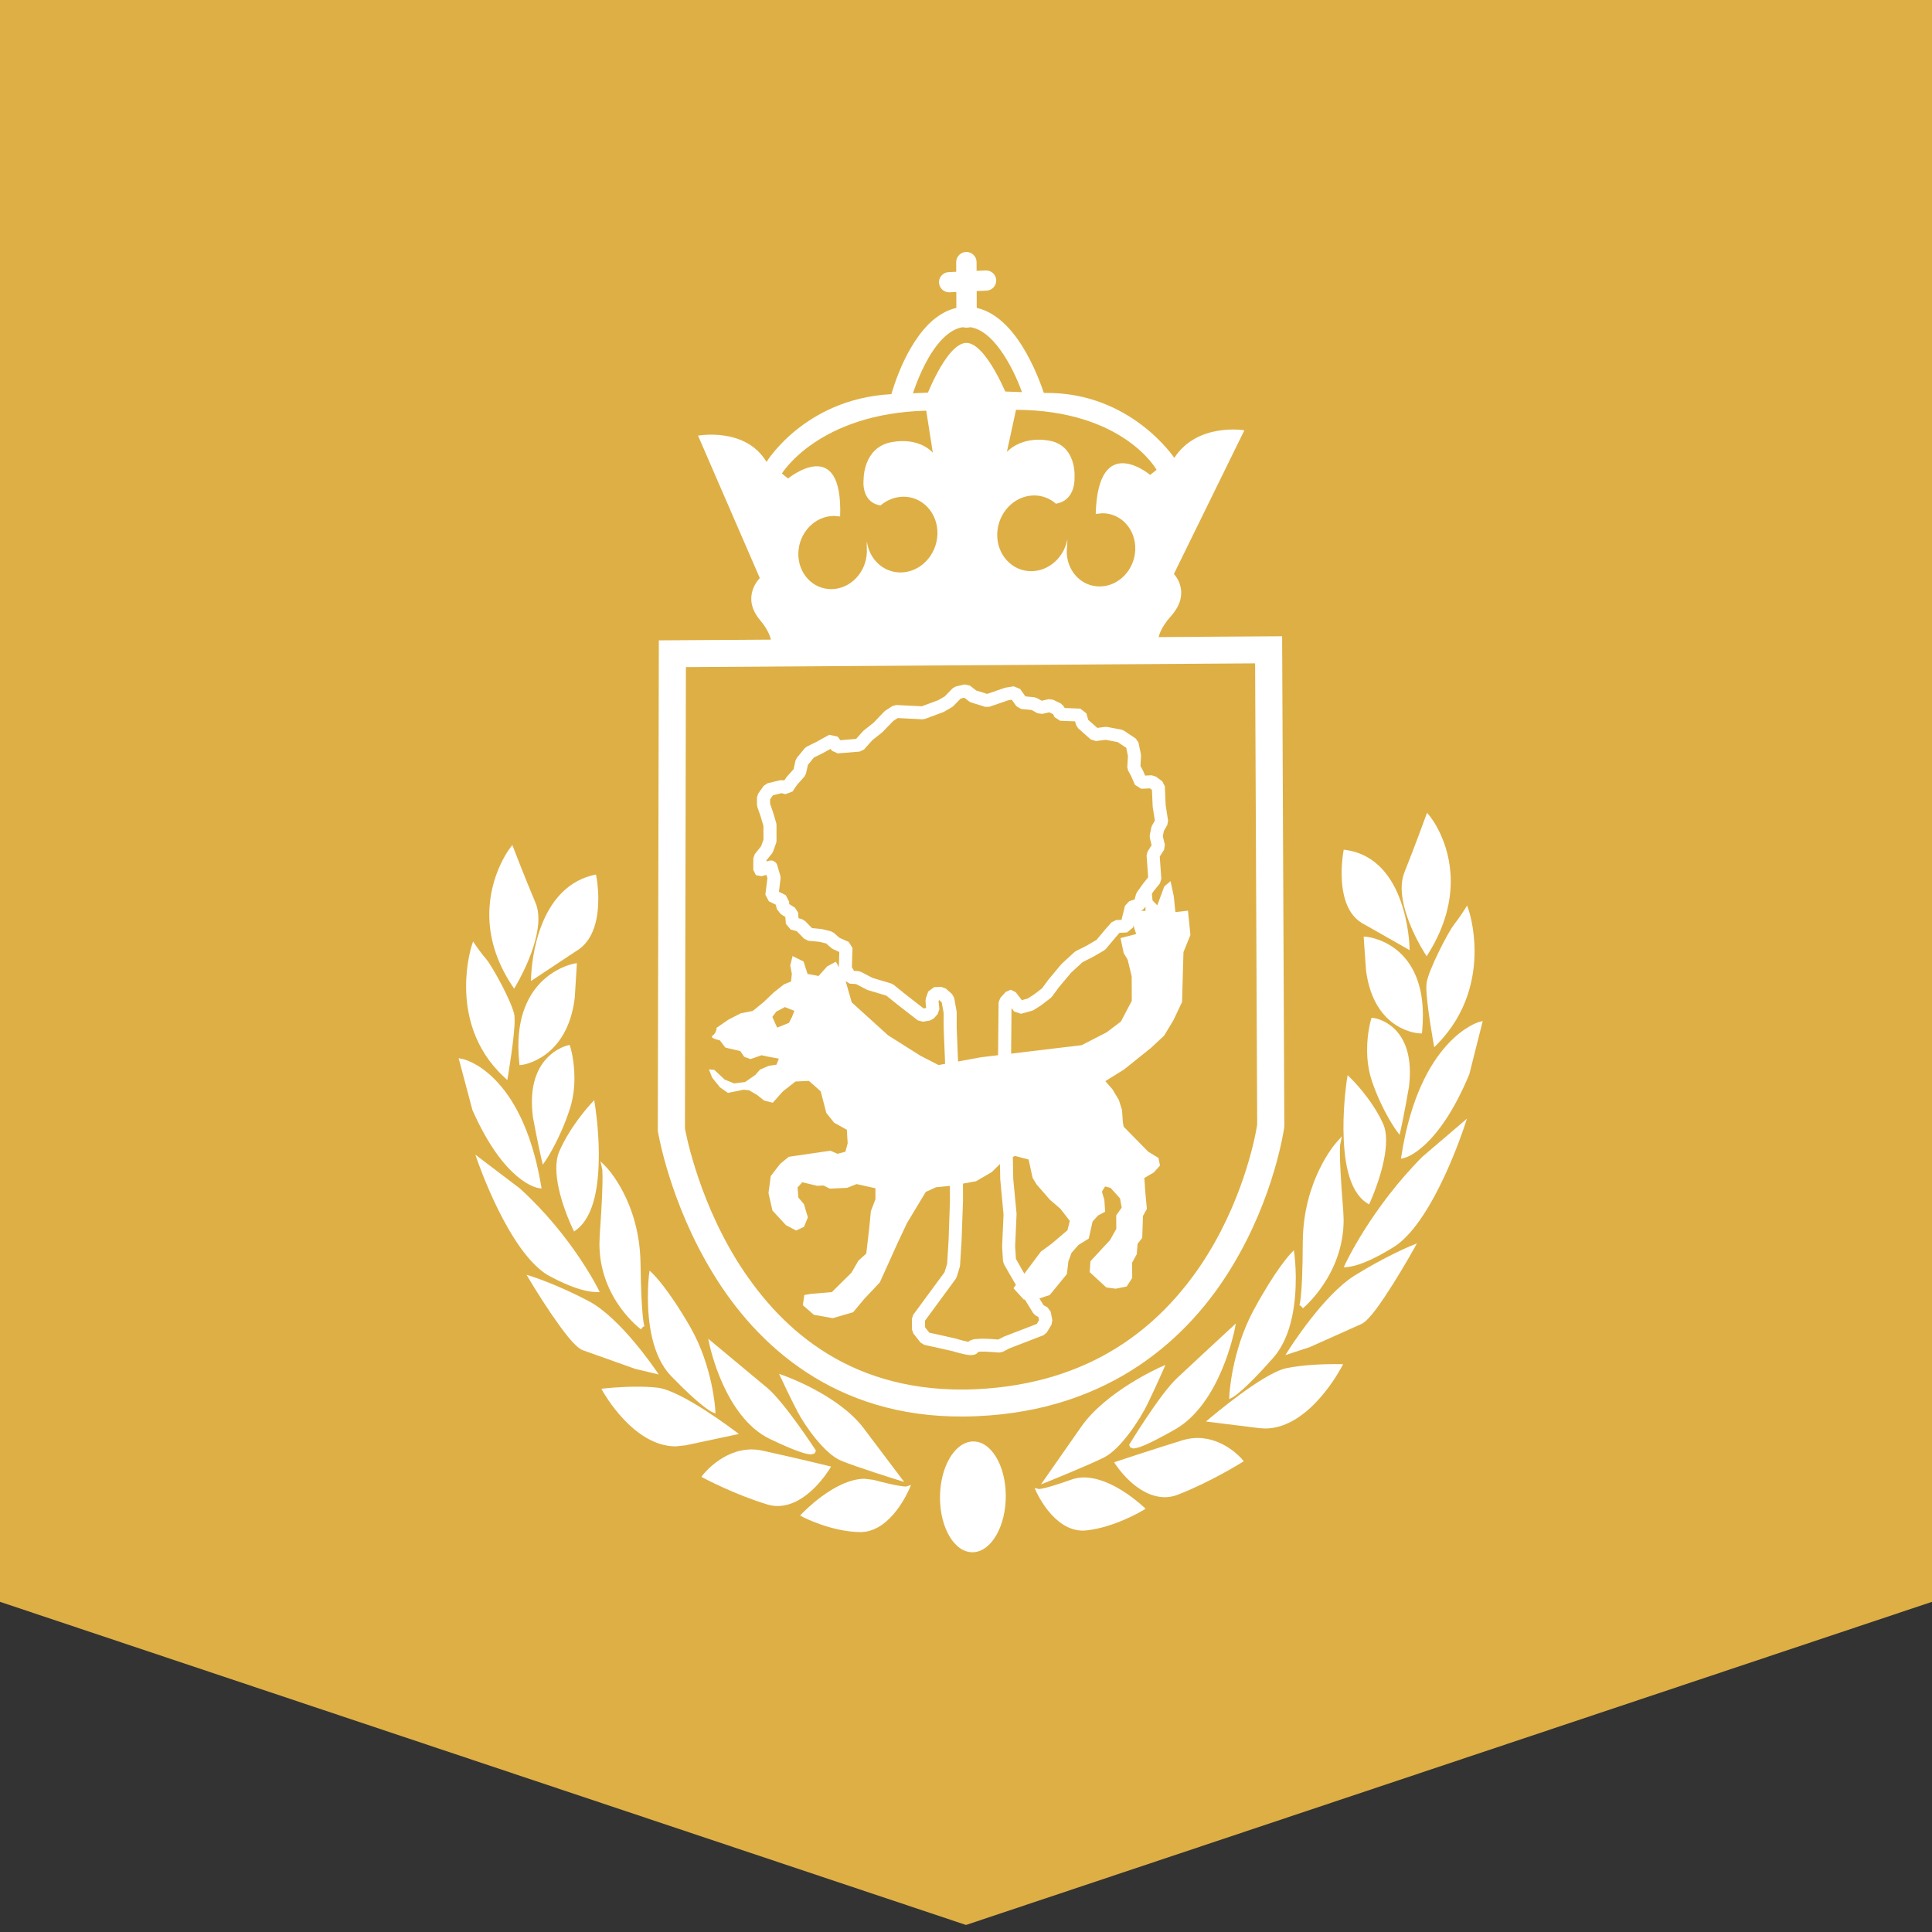 <?xml version="1.0" encoding="utf-8"?>
<!-- Generator: Adobe Illustrator 16.0.4, SVG Export Plug-In . SVG Version: 6.00 Build 0)  -->
<!DOCTYPE svg PUBLIC "-//W3C//DTD SVG 1.1//EN" "http://www.w3.org/Graphics/SVG/1.1/DTD/svg11.dtd">
<svg version="1.1" id="Layer_1" xmlns="http://www.w3.org/2000/svg" xmlns:xlink="http://www.w3.org/1999/xlink" x="0px" y="0px"
	 width="90px" height="90px" viewBox="0 0 90 90" enable-background="new 0 0 90 90" xml:space="preserve">
<rect x="0" y="0" width="90" height="90" fill="#333333" stroke="none"/>
<polygon fill="#DEAF45" points="45,0 90,0 90,74.619 45,89.672 0,74.619 0,0 "/>
<g>
	<path fill="#FFFFFF" d="M45.502,14.794l-0.01-2.589c-0.002-0.259-0.213-0.468-0.476-0.468c-0.262,0.001-0.472,0.213-0.473,0.473
		l0.01,2.588c0.002,0.26,0.214,0.469,0.476,0.468C45.292,15.265,45.502,15.054,45.502,14.794z"/>
	<path fill="#FFFFFF" d="M44.237,13.616l1.721-0.077c0.26-0.013,0.462-0.232,0.45-0.491c-0.011-0.259-0.231-0.46-0.494-0.448
		l-1.721,0.076c-0.26,0.012-0.462,0.232-0.451,0.49C43.755,13.427,43.975,13.627,44.237,13.616z"/>
	<path fill="#FFFFFF" d="M43.068,18.683c0,0,0.979-2.666,1.93-2.708c0.952-0.042,2.01,2.682,2.01,2.682L43.068,18.683z"/>
	<path fill="#FFFFFF" d="M23.836,39.588c0,0-2.168,2.815,0.108,6.256c0,0,1.456-2.423,0.9-3.747
		C24.286,40.775,23.836,39.588,23.836,39.588z"/>
	<path fill="#FFFFFF" d="M22.073,44.106c0,0-1.148,3.545,1.485,5.987c0,0,0.378-2.24,0.295-2.776
		c-0.081-0.535-1.015-2.25-1.279-2.555C22.312,44.457,22.073,44.106,22.073,44.106z"/>
	<path fill="#FFFFFF" d="M24.853,45.489c0,0,0.083-4.006,2.822-4.619c0,0,0.499,2.57-0.916,3.356L24.853,45.489z"/>
	<path fill="#FFFFFF" d="M26.756,45c0,0-2.879,0.493-2.456,4.499c0,0,2.021-0.236,2.363-3.022L26.756,45z"/>
	<path fill="#FFFFFF" d="M21.516,49.436c0,0,2.68,0.518,3.58,5.8c0,0-1.497-0.207-2.983-3.562L21.516,49.436z"/>
	<path fill="#FFFFFF" d="M26.462,48.808c0,0-1.905,0.403-1.522,3.238c0,0,0.239,1.293,0.396,1.941c0,0,0.64-0.939,1.104-2.363
		C26.898,50.2,26.462,48.808,26.462,48.808z"/>
	<path fill="#FFFFFF" d="M27.607,51.492c0,0,0.75,4.541-0.823,5.708c0,0-1.14-2.344-0.625-3.524
		C26.67,52.494,27.607,51.492,27.607,51.492z"/>
	<path fill="#FFFFFF" d="M22.369,54.097c0,0,1.438,4.14,3.188,5.198c0,0,1.351,0.776,2.201,0.783c0,0-1.214-2.455-3.609-4.63
		L22.369,54.097z"/>
	<path fill="#FFFFFF" d="M29.928,61.834c0,0-2.077-1.512-1.88-4.267c0.196-2.756,0.115-3.122,0.115-3.122s1.524,1.556,1.566,4.408
		C29.767,61.705,29.928,61.834,29.928,61.834z"/>
	<path fill="#FFFFFF" d="M30.34,59.423c0,0-0.387,3.165,0.999,4.601c1.386,1.437,1.87,1.649,1.87,1.649s-0.115-1.994-1.15-3.796
		C31.024,60.074,30.34,59.423,30.34,59.423z"/>
	<path fill="#FFFFFF" d="M30.436,63.858c0,0-1.609-2.372-3.048-3.139c-1.443-0.766-2.618-1.143-2.618-1.143s1.792,2.998,2.411,3.22
		c0.62,0.219,2.425,0.863,2.425,0.863L30.436,63.858z"/>
	<path fill="#FFFFFF" d="M28.193,64.787c0,0,1.616,2.882,3.717,2.435c2.101-0.448,2.249-0.478,2.249-0.478s-2.464-1.863-3.525-1.988
		C29.572,64.632,28.193,64.787,28.193,64.787z"/>
	<path fill="#FFFFFF" d="M33.166,62.651c0,0,0.697,3.299,2.733,4.274c2.035,0.979,1.993,0.669,1.993,0.669s-1.432-2.196-2.218-2.855
		C34.885,64.08,33.166,62.651,33.166,62.651z"/>
	<path fill="#FFFFFF" d="M36.503,64.19c0,0,2.5,0.89,3.642,2.406c1.142,1.519,1.679,2.231,1.679,2.231s-1.904-0.595-2.611-0.889
		s-1.623-1.562-1.977-2.251C36.884,65.002,36.503,64.19,36.503,64.19z"/>
	<path fill="#FFFFFF" d="M32.841,68.762c0,0,1.102-1.42,2.647-1.08c1.545,0.339,3.054,0.707,3.054,0.707s-1.241,2.046-2.75,1.592
		C34.281,69.527,32.841,68.762,32.841,68.762z"/>
	<path fill="#FFFFFF" d="M37.452,70.571c0,0,1.81-1.896,3.206-1.526c1.399,0.371,1.582,0.31,1.582,0.31s-0.823,1.911-2.143,1.906
		S37.452,70.571,37.452,70.571z"/>
	<path fill="#FFFFFF" d="M66.514,38.08c0,0,2.189,2.62-0.054,6.26c0,0-1.477-2.291-0.935-3.663
		C66.073,39.306,66.514,38.08,66.514,38.08z"/>
	<path fill="#FFFFFF" d="M68.313,42.439c0,0,1.182,3.44-1.431,6.116c0,0-0.396-2.204-0.319-2.748
		c0.076-0.545,0.995-2.339,1.255-2.667C68.077,42.811,68.313,42.439,68.313,42.439z"/>
	<path fill="#FFFFFF" d="M65.549,44.068c0,0-0.115-3.995-2.861-4.364c0,0-0.479,2.613,0.947,3.274L65.549,44.068z"/>
	<path fill="#FFFFFF" d="M63.642,43.75c0,0,2.884,0.236,2.495,4.279c0,0-2.021-0.057-2.391-2.816L63.642,43.75z"/>
	<path fill="#FFFFFF" d="M68.918,47.718c0,0-2.673,0.755-3.522,6.115c0,0,1.493-0.341,2.946-3.826L68.918,47.718z"/>
	<path fill="#FFFFFF" d="M63.973,47.529c0,0,1.903,0.233,1.549,3.103c0,0-0.227,1.314-0.378,1.975c0,0-0.648-0.881-1.122-2.263
		C63.546,48.961,63.973,47.529,63.973,47.529z"/>
	<path fill="#FFFFFF" d="M62.852,50.315c0,0-0.709,4.606,0.875,5.632c0,0,1.115-2.443,0.592-3.579
		C63.796,51.233,62.852,50.315,62.852,50.315z"/>
	<path fill="#FFFFFF" d="M68.109,52.45c0,0-1.396,4.268-3.14,5.48c0,0-1.344,0.897-2.193,0.981c0,0,1.191-2.563,3.565-4.951
		L68.109,52.45z"/>
	<path fill="#FFFFFF" d="M60.625,60.861c0,0,2.062-1.698,1.841-4.435c-0.222-2.738-0.146-3.111-0.146-3.111s-1.509,1.692-1.52,4.546
		C60.786,60.717,60.625,60.861,60.625,60.861z"/>
	<path fill="#FFFFFF" d="M60.192,58.484c0,0,0.415,3.131-0.957,4.688c-1.373,1.559-1.854,1.816-1.854,1.816s0.093-2.006,1.111-3.897
		C59.511,59.199,60.192,58.484,60.192,58.484z"/>
	<path fill="#FFFFFF" d="M60.135,62.926c0,0,1.589-2.514,3.019-3.408c1.433-0.893,2.603-1.375,2.603-1.375s-1.76,3.158-2.378,3.434
		c-0.616,0.275-2.416,1.08-2.416,1.08L60.135,62.926z"/>
	<path fill="#FFFFFF" d="M62.386,63.656c0,0-1.591,3.024-3.693,2.765c-2.106-0.26-2.252-0.277-2.252-0.277s2.448-2.083,3.507-2.301
		C61.005,63.624,62.386,63.656,62.386,63.656z"/>
	<path fill="#FFFFFF" d="M57.396,61.965c0,0-0.668,3.358-2.694,4.517c-2.025,1.158-1.986,0.845-1.986,0.845s1.412-2.323,2.193-3.052
		C55.689,63.544,57.396,61.965,57.396,61.965z"/>
	<path fill="#FFFFFF" d="M54.073,63.8c0,0-2.491,1.112-3.617,2.73c-1.13,1.618-1.662,2.378-1.662,2.378s1.898-0.764,2.601-1.119
		c0.707-0.358,1.613-1.707,1.958-2.427C53.702,64.644,54.073,63.8,54.073,63.8z"/>
	<path fill="#FFFFFF" d="M57.774,68.043c0,0-1.117-1.32-2.656-0.845c-1.544,0.477-3.046,0.979-3.046,0.979s1.26,1.935,2.764,1.347
		C56.343,68.938,57.774,68.043,57.774,68.043z"/>
	<path fill="#FFFFFF" d="M53.184,70.264l0.077-0.079c-0.011-0.002-1.414-1.359-2.771-1.36c-0.19,0.001-0.381,0.029-0.564,0.095
		c-1.166,0.415-1.482,0.446-1.522,0.445v0.034l0.008-0.033l-0.008-0.001v0.034l0.008-0.033l-0.217-0.049l0.092,0.202
		c0.011,0.002,0.784,1.772,2.143,1.783l0.127-0.005c1.355-0.127,2.679-0.937,2.688-0.939l0.122-0.075l-0.104-0.098L53.184,70.264
		l-0.058-0.095c0,0-0.323,0.197-0.812,0.409c-0.487,0.214-1.14,0.441-1.778,0.499l-0.107,0.006c-0.57,0.007-1.059-0.396-1.403-0.816
		c-0.346-0.419-0.537-0.839-0.537-0.839l-0.101,0.045l-0.025,0.107l0.042,0.004c0.103-0.002,0.418-0.041,1.599-0.458
		c0.156-0.056,0.32-0.081,0.488-0.082c0.604-0.007,1.264,0.314,1.769,0.644c0.504,0.328,0.848,0.655,0.849,0.655L53.184,70.264
		l-0.058-0.095L53.184,70.264z"/>
	<path fill="#FFFFFF" d="M31.322,30.453l0.004,0.627l27.142-0.178l0.097,21.536l0.632-0.002l-0.627-0.086l-0.019,0.12
		c-0.104,0.631-0.703,3.622-2.613,6.464c-1.923,2.842-5.069,5.531-10.486,5.782c-0.196,0.009-0.389,0.014-0.58,0.015
		c-5.484,0.025-8.651-2.958-10.564-6.041c-0.946-1.538-1.553-3.093-1.918-4.256c-0.185-0.583-0.309-1.067-0.385-1.402
		c-0.039-0.169-0.065-0.3-0.083-0.389L31.9,52.518l-0.625,0.103l0.632,0.001l0.047-22.167L31.322,30.453l0.004,0.627L31.322,30.453
		l-0.632-0.001l-0.048,22.219l0.008,0.05c0.011,0.045,0.545,3.312,2.579,6.623c2.017,3.307,5.65,6.691,11.652,6.642
		c0.207,0,0.416-0.005,0.626-0.015c6.24-0.267,9.896-3.678,11.878-6.958c1.997-3.28,2.429-6.444,2.439-6.492l0.005-0.044
		l-0.103-22.838L30.691,29.83l-0.001,0.622L31.322,30.453z"/>
	<path fill="#FFFFFF" d="M41.02,23.546c-0.933-0.151-0.79-1.211-0.79-1.211s-0.03-1.488,1.298-1.737
		c1.327-0.248,1.926,0.491,1.926,0.491l-0.306-1.958c-5.024,0.128-6.725,2.928-6.725,2.928l0.289,0.231c0,0,2.556-2.101,2.425,1.77
		l-0.3-0.026c-0.88,0.008-1.616,0.779-1.647,1.72c-0.028,0.943,0.663,1.698,1.543,1.69c0.882-0.008,1.621-0.78,1.648-1.721
		c0.005-0.173-0.015-0.34,0.003-0.5c0.107,0.828,0.768,1.453,1.58,1.444c0.911-0.009,1.673-0.806,1.705-1.781
		c0.031-0.974-0.684-1.756-1.595-1.748C41.68,23.144,41.31,23.297,41.02,23.546z M49.189,23.466
		c-0.275-0.245-0.635-0.39-1.028-0.386c-0.913,0.009-1.674,0.807-1.706,1.78c-0.03,0.974,0.686,1.757,1.597,1.748
		c0.815-0.008,1.512-0.646,1.669-1.477c0.008,0.159-0.021,0.327-0.027,0.5c-0.028,0.941,0.664,1.698,1.544,1.688
		c0.881-0.008,1.62-0.779,1.647-1.72c0.028-0.942-0.663-1.699-1.542-1.69l-0.3,0.033c0.104-3.872,2.535-1.819,2.535-1.819l0.3-0.238
		c0,0-1.528-2.768-6.548-2.796l-0.426,1.964c0,0,0.644-0.752,1.958-0.529c1.314,0.222,1.194,1.713,1.194,1.713
		s0.077,1.057-0.846,1.222L49.189,23.466z M41.924,18.349l3.418-0.159l3.369,0.115c3.96-0.039,5.992,3.025,5.992,3.025
		c1.077-1.656,3.265-1.286,3.265-1.286l-3.284,6.694c0,0,0.852,0.854-0.134,1.961c-0.988,1.106-0.494,1.729-0.494,1.729
		l-18.259,0.181c0,0,0.532-0.632-0.389-1.72c-0.917-1.088-0.013-1.959-0.013-1.959l-2.877-6.635c0,0,2.213-0.414,3.189,1.223
		C35.708,21.517,37.614,18.38,41.924,18.349z"/>
	<path fill="#FFFFFF" d="M42.356,18.893l0.042-0.153c0.101-0.356,0.391-1.271,0.858-2.071c0.23-0.4,0.507-0.77,0.801-1.025
		c0.299-0.258,0.597-0.4,0.922-0.414l0.045-0.001c0.357-0.002,0.699,0.159,1.039,0.461c0.508,0.45,0.947,1.2,1.239,1.833
		c0.146,0.315,0.257,0.603,0.33,0.808c0.075,0.206,0.111,0.322,0.111,0.322l0.908-0.267c-0.008-0.019-0.296-0.986-0.865-1.982
		c-0.284-0.499-0.64-1.007-1.09-1.41c-0.446-0.401-1.015-0.708-1.681-0.703l-0.081,0.002c-0.676,0.03-1.236,0.373-1.672,0.804
		c-1.292,1.304-1.808,3.54-1.826,3.574L42.356,18.893z"/>
	<path fill="#FFFFFF" d="M35.823,36.782l0.073,0.292l0.511-0.125l0.181,0.047l0.331-0.124l0.207-0.306l0.351-0.394l0.068-0.134
		l0.091-0.407l0.276-0.34l0.381-0.188l0.013-0.006l0.385-0.212l0.062,0.088l0.271,0.123l1.028-0.085l0.202-0.1l0.384-0.431
		l0.452-0.358l0.03-0.027l0.486-0.506l0.216-0.139l1.149,0.058l0.123-0.02l0.842-0.312l0.045-0.022l0.366-0.212l0.064-0.051
		l0.338-0.347l0.173-0.042l0.215,0.169l0.098,0.051l0.66,0.206l0.191-0.003l0.89-0.305l0.155-0.025l0.22,0.307l0.218,0.125
		l0.489,0.047l0.274,0.152l0.215,0.031l0.332-0.074l0.179,0.086l0.064,0.136l0.263,0.171l0.694,0.028l0.054,0.178l0.089,0.142
		l0.59,0.523l0.24,0.074l0.464-0.057l0.554,0.108l0.395,0.264l0.079,0.386l-0.031,0.511l0.038,0.163l0.141,0.255l0.18,0.412
		l0.291,0.181l0.404-0.018l0.095,0.07l0.033,0.759l0.002,0.033l0.101,0.638l-0.132,0.23l-0.034,0.089l-0.072,0.356l0.003,0.129
		l0.083,0.344l-0.188,0.297l-0.045,0.181l0.072,1.017l-0.22,0.275l-0.01,0.012l-0.29,0.405l-0.046,0.095l-0.065,0.243l-0.251,0.084
		l-0.197,0.213l-0.162,0.654l-0.248,0.01l-0.214,0.102l-0.253,0.287l-0.007,0.006l-0.442,0.529l-0.455,0.266l-0.504,0.255
		l-0.069,0.047l-0.583,0.535l-0.027,0.029l-0.582,0.695l-0.012,0.015l-0.306,0.415l-0.39,0.298l-0.283,0.179l-0.268,0.074
		l-0.282-0.368l-0.229-0.12l-0.238,0.102l-0.257,0.286l-0.077,0.197l-0.025,2.551l0.001,0.008l0.101,5.684l0.002,0.022l0.152,1.62
		l-0.066,1.473v0.033l0.041,0.664l0.036,0.128l0.258,0.459l0.004,0.004l0.333,0.572l0.004,0.008l0.774,1.26l0.108,0.104l0.134,0.077
		l0.028,0.141l-0.106,0.177l-1.51,0.582l-0.03,0.013l-0.332,0.173l0.141,0.267l0.031-0.3c-0.006,0-0.493-0.051-0.887-0.048
		l-0.332,0.023l-0.172,0.055c-0.058,0.025-0.193,0.126-0.193,0.306l0.047,0.169l0.217-0.123l-0.25,0.002l0.033,0.123l0.217-0.125
		l-0.25,0.002l0.271-0.002l-0.102-0.252l-0.168,0.254l0.271-0.002l-0.102-0.252l0.05,0.125l-0.001-0.139l-0.049,0.014l0.05,0.125
		l-0.001-0.139c-0.037,0.004-0.244-0.035-0.406-0.079c-0.166-0.043-0.305-0.087-0.307-0.087l-0.024-0.006L43.92,62.22l-0.629-0.139
		l-0.197-0.251l-0.002-0.309l1.431-1.948l0.046-0.091l0.144-0.477l0.011-0.068l0.07-1.142v-0.007l0.065-1.808l0.002-0.011
		l-0.002-0.824l-0.002-0.012l-0.291-7.276l0-0.701l-0.006-0.053l-0.112-0.622l-0.096-0.171l-0.294-0.261l-0.215-0.078l-0.331,0.015
		l-0.273,0.203l-0.111,0.319l-0.015,0.125l0.028,0.301l-0.023,0.026l-0.093,0.016l-0.847-0.659l-0.552-0.446l-0.104-0.054
		l-0.887-0.266l-0.528-0.278l-0.122-0.034l-0.2-0.013l-0.101-0.168l0.029-0.897l-0.177-0.283L39.1,43.684l-0.26-0.231l-0.129-0.068
		l-0.402-0.1l-0.043-0.008l-0.44-0.043L37.5,42.901l-0.137-0.081l-0.164-0.045l-0.021-0.26l-0.144-0.23l-0.247-0.155l-0.032-0.041
		l0.014-0.066l-0.166-0.324l-0.318-0.157l0.077-0.616l-0.009-0.124l-0.149-0.502c-0.047-0.157-0.213-0.249-0.374-0.205l-0.127,0.035
		l-0.001-0.049l0.26-0.324l0.048-0.085l0.145-0.399l0.018-0.103l-0.001-0.745l-0.012-0.085l-0.149-0.504l-0.005-0.014l-0.132-0.377
		l-0.001-0.207l0.2-0.287L35.823,36.782l0.073,0.292L35.823,36.782l-0.25-0.172l-0.256,0.364l-0.055,0.174l0.002,0.353l0.018,0.097
		l0.146,0.418l0.135,0.456l0.002,0.648l-0.112,0.303l-0.294,0.369l-0.066,0.187v0.549l0.12,0.239l0.264,0.05l0.226-0.062
		l0.047,0.158l-0.097,0.767l0.167,0.308l0.514,0.252l0.133-0.27l-0.299-0.054l-0.036,0.198l0.059,0.238l0.147,0.189l0.079,0.072
		l0.167,0.103l0.025,0.318l0.221,0.266l0.288,0.079l0.347,0.355l0.187,0.089l0.529,0.052l0.308,0.077l0.238,0.211l0.077,0.05
		l0.293,0.132l-0.023,0.781l0.04,0.161l0.223,0.386l0.245,0.149l0.297,0.019l0.497,0.261l0.053,0.021l0.86,0.257l0.507,0.408
		l0.003,0.002l0.954,0.742l0.236,0.062l0.332-0.055l0.176-0.095l0.184-0.205l0.078-0.229l-0.036-0.365l0.022-0.064l0.124-0.005
		l-0.014-0.302l-0.203,0.224l0.217,0.194l0.089,0.494l0.001,0.679l0.001,0.013l0.29,7.278l0.002,0.811l-0.063,1.798l-0.067,1.102
		l-0.12,0.396l-1.461,1.986l-0.059,0.179l0.003,0.51l0.065,0.184l0.329,0.417l0.173,0.108l0.735,0.162l0.585,0.132l0.067-0.294
		l-0.092,0.287c0.004,0.001,0.154,0.048,0.334,0.095c0.187,0.046,0.382,0.097,0.564,0.1l0.173-0.032
		c0.073-0.014,0.222-0.148,0.214-0.307l-0.05-0.175l-0.226,0.129l0.26-0.001l-0.035-0.127l-0.225,0.128l0.26-0.001l-0.252,0.001
		l0.121,0.229l0.132-0.23l-0.252,0.001l0.121,0.229l-0.059-0.109l0.042,0.116l0.017-0.007l-0.059-0.109l0.042,0.116l0.245-0.017
		c0.339-0.003,0.819,0.045,0.821,0.045l0.17-0.031l0.318-0.164l1.592-0.615l0.149-0.127l0.22-0.363l0.037-0.209l-0.074-0.39
		l-0.148-0.205l-0.188-0.105l-0.734-1.195l-0.33-0.567l-0.262,0.15l0.266-0.146l-0.225-0.4l-0.037-0.579l0.066-1.478l0.001-0.043
		L47.2,54.909l-0.099-5.667l0.021-2.436l0.182-0.202l-0.227-0.2l-0.242,0.182l0.404,0.531l0.322,0.109l0.513-0.14l0.084-0.037
		l0.331-0.211l0.021-0.015l0.435-0.334l0.059-0.06l0.325-0.441l0.564-0.673l0.538-0.495l0.475-0.24l0.015-0.008l0.511-0.297
		l0.082-0.068l0.473-0.565l0.165-0.188l0.347-0.016l0.281-0.229l0.176-0.712l0.245-0.083l0.195-0.205l0.096-0.347l0.254-0.354
		l0.288-0.359l0.065-0.208l-0.074-1.037l0.203-0.32l0.036-0.229l-0.096-0.402l0.05-0.245l0.159-0.279l0.037-0.194l-0.113-0.725
		l-0.039-0.883l-0.118-0.227l-0.296-0.223l-0.196-0.061l-0.308,0.014l-0.101-0.233l-0.013-0.025l-0.104-0.192l0.027-0.463
		l-0.006-0.079l-0.112-0.544l-0.126-0.189l-0.55-0.367l-0.112-0.045l-0.66-0.128l-0.096-0.004l-0.375,0.047l-0.423-0.375
		l-0.087-0.304l-0.28-0.218l-0.732-0.029l-0.03-0.066l-0.142-0.141l-0.367-0.18l-0.201-0.024l-0.327,0.072l-0.229-0.125
		l-0.115-0.037l-0.415-0.04l-0.248-0.346l-0.293-0.122l-0.366,0.057l-0.054,0.013l-0.823,0.282l-0.51-0.159l-0.287-0.226
		l-0.261-0.057l-0.402,0.097l-0.146,0.083l-0.371,0.38l-0.308,0.178l-0.759,0.281l-1.185-0.059l-0.18,0.048l-0.328,0.211
		l-0.055,0.045l-0.497,0.519l-0.456,0.361l-0.038,0.035l-0.32,0.359l-0.736,0.061l-0.121-0.165l-0.394-0.087l-0.614,0.338
		l-0.433,0.212l-0.101,0.081l-0.364,0.446l-0.061,0.125l-0.089,0.399l-0.312,0.351l-0.025,0.031l-0.098,0.146l-0.046-0.012l-0.151,0
		L35.75,36.49l-0.176,0.12L35.823,36.782z"/>
	<path fill="#FFFFFF" d="M37.004,47.09l-0.44-0.177l-0.403,0.213l-0.182,0.244l0.224,0.5l0.549-0.221l0.145-0.281L37.004,47.09z
		 M36.92,44.538l0.513,0.252l0.186,0.58l0.514,0.095l0.401-0.45l0.404-0.214l0.405,0.729l0.334,1.165l1.692,1.533l1.508,0.953
		l0.844,0.433l1.978-0.363l3.626-0.436l1.062-0.126l1.169-0.602l0.659-0.5l0.508-0.963l-0.005-1.142l-0.188-0.777l-0.184-0.306
		l-0.149-0.699l0.729-0.189l-0.146-0.464l-0.041-0.626l0.623,0.011l-0.007-1.098l0.259-0.13l0.076,0.742l0.22,0.227l0.327-0.878
		l0.291-0.248l0.151,0.699l0.075,0.742l0.587-0.065l0.114,1.133l-0.324,0.798l-0.034,1.181l-0.031,1.14l-0.398,0.842l-0.437,0.726
		l-0.618,0.576l-1.244,0.997l-0.878,0.549l0.332,0.378l0.297,0.497l0.148,0.465l0.041,0.586l0.036,0.194l1.142,1.164l0.479,0.293
		l0.072,0.351l-0.29,0.326l-0.44,0.255l0.042,0.626l0.076,0.819l-0.182,0.324l-0.034,1.021l-0.219,0.282l-0.034,0.474l-0.219,0.402
		l0.005,0.706l-0.256,0.402l-0.513,0.103l-0.439-0.059l-0.772-0.712l0.034-0.51l0.912-0.983l0.293-0.522l-0.005-0.628l0.256-0.364
		l-0.077-0.429l-0.442-0.49l-0.256-0.066l-0.145,0.241l0.112,0.388l0.037,0.548l-0.328,0.172l-0.257,0.284l-0.179,0.794
		l-0.476,0.296l-0.325,0.368l-0.147,0.397l-0.07,0.593l-0.8,0.977l-0.55,0.181l-0.658,0.03l-0.481-0.528l1.275-1.704l0.511-0.376
		l0.729-0.621l0.11-0.436l-0.442-0.569l-0.479-0.41l-0.626-0.719l-0.186-0.305l-0.185-0.854l-0.626-0.168l-0.547,0.22l-0.549,0.534
		l-0.73,0.425l-1.171,0.211L43.6,55.308l-0.474,0.217l-0.875,1.451l-0.434,0.922L41.31,59.02l-0.325,0.719l-0.732,0.778
		l-0.509,0.611l-0.95,0.277l-0.881-0.157l-0.513-0.447l0.068-0.475l0.296-0.051l0.988-0.085l0.912-0.903l0.326-0.563l0.365-0.329
		l0.142-1.223l0.07-0.748l0.215-0.56l-0.001-0.511l-0.88-0.194l-0.439,0.176l-0.807,0.036l-0.291-0.145L38.07,55.24l-0.698-0.166
		l-0.219,0.245l0.039,0.47l0.258,0.303l0.184,0.618l-0.18,0.441l-0.367,0.172L36.61,57.07l-0.626-0.679l-0.185-0.815l0.106-0.789
		l0.435-0.568l0.405-0.331l1.94-0.284l0.329,0.144l0.368-0.096l0.106-0.396l-0.039-0.626l-0.589-0.328l-0.366-0.454l-0.262-1.007
		L37.9,50.541l-0.219-0.188l-0.625,0.028l-0.584,0.458l-0.473,0.53l-0.401-0.1l-0.331-0.261l-0.369-0.218l-0.255-0.028l-0.733,0.149
		l-0.369-0.257l-0.367-0.455l-0.149-0.385l0.255,0.027l0.478,0.45l0.44,0.177l0.513-0.063l0.477-0.333l0.216-0.246l0.404-0.175
		l0.364-0.056l0.11-0.28l-0.51-0.094l-0.295-0.065l-0.514,0.18l-0.293-0.105l-0.185-0.268L33.79,48.8l-0.261-0.34
		c0,0-0.51-0.096-0.328-0.222c0.179-0.125,0.182-0.361,0.182-0.361l0.548-0.377l0.582-0.3l0.548-0.103l0.512-0.415l0.473-0.453
		l0.477-0.376l0.328-0.132l0.036-0.356l-0.074-0.39L36.92,44.538z"/>
	<path fill="#FFFFFF" d="M43.789,69.794c-0.012-1.424,0.667-2.608,1.514-2.645c0.849-0.035,1.542,1.092,1.55,2.516
		c0.01,1.424-0.667,2.607-1.514,2.644C44.492,72.345,43.798,71.22,43.789,69.794z"/>
	<path fill="#FFFFFF" d="M23.836,39.588l-0.089-0.065c-0.007,0.009-0.964,1.252-0.954,3.113c0.006,0.958,0.271,2.079,1.058,3.271
		l0.098,0.146l0.091-0.151c0.001-0.01,1.046-1.731,1.042-3.116c-0.001-0.258-0.042-0.507-0.136-0.73
		c-0.557-1.322-1.005-2.503-1.007-2.506l-0.071-0.186l-0.121,0.158L23.836,39.588l-0.104,0.039c0,0,0.45,1.188,1.01,2.514
		c0.081,0.189,0.118,0.41,0.119,0.646c0.004,0.639-0.246,1.394-0.502,1.984c-0.254,0.59-0.51,1.016-0.51,1.016l0.096,0.056
		l0.093-0.06c-0.764-1.156-1.017-2.23-1.023-3.149c-0.005-0.891,0.223-1.638,0.454-2.162c0.23-0.523,0.458-0.815,0.457-0.817
		L23.836,39.588l-0.104,0.039L23.836,39.588z"/>
	<path fill="#FFFFFF" d="M22.073,44.106l-0.105-0.034c-0.002,0.008-0.262,0.807-0.255,1.918c0.007,1.238,0.352,2.868,1.769,4.183
		l0.15,0.14l0.034-0.202c0-0.003,0.313-1.842,0.308-2.605L23.964,47.3c-0.098-0.592-1.019-2.268-1.305-2.609
		c-0.257-0.299-0.492-0.646-0.494-0.646l-0.127-0.188l-0.07,0.215L22.073,44.106l-0.091,0.061c0,0.001,0.24,0.354,0.507,0.667
		c0.241,0.268,1.191,2.019,1.254,2.5l0.011,0.174c0.005,0.719-0.305,2.564-0.304,2.568l0.108,0.018l0.076-0.08
		c-1.361-1.263-1.69-2.823-1.698-4.024c-0.009-1.076,0.245-1.848,0.242-1.849L22.073,44.106l-0.091,0.061L22.073,44.106z"/>
	<path fill="#FFFFFF" d="M24.853,45.489l0.111,0.004c0-0.004,0.021-0.989,0.378-2.049c0.359-1.062,1.044-2.173,2.357-2.466
		l-0.024-0.107l-0.108,0.021c0,0,0.079,0.411,0.082,0.953c0.007,0.803-0.165,1.86-0.945,2.287L26.7,44.133l-1.909,1.265
		L24.853,45.489l0.111,0.004L24.853,45.489l0.062,0.092l1.905-1.263l-0.062-0.092l0.055,0.096c0.904-0.51,1.06-1.655,1.058-2.479
		c-0.003-0.563-0.086-0.989-0.088-0.994l-0.021-0.11l-0.112,0.024c-2.851,0.663-2.9,4.722-2.908,4.724l-0.006,0.211l0.179-0.117
		L24.853,45.489z"/>
	<path fill="#FFFFFF" d="M26.756,45l-0.019-0.108c-0.01,0.002-0.659,0.114-1.31,0.659c-0.651,0.542-1.292,1.523-1.279,3.217
		c0.001,0.233,0.016,0.481,0.042,0.743l0.012,0.109l0.111-0.012c0.02-0.002,2.114-0.271,2.461-3.12v-0.002l0.092-1.48l0.008-0.139
		l-0.138,0.023L26.756,45l-0.11-0.007l-0.093,1.475l0.11,0.008l-0.11-0.014c-0.169,1.368-0.741,2.092-1.266,2.483
		c-0.263,0.194-0.516,0.307-0.701,0.368c-0.187,0.063-0.298,0.075-0.298,0.075l0.013,0.109l0.11-0.01
		c-0.027-0.256-0.041-0.496-0.042-0.722c-0.01-1.639,0.596-2.54,1.201-3.048c0.301-0.254,0.606-0.406,0.833-0.497
		c0.227-0.089,0.371-0.113,0.371-0.113L26.756,45l-0.11-0.007L26.756,45z"/>
	<path fill="#FFFFFF" d="M21.516,49.436l-0.021,0.108c0,0,0.149,0.027,0.405,0.153c0.763,0.379,2.414,1.619,3.087,5.556l0.108-0.018
		l0.015-0.109l-0.227-0.077c-0.46-0.202-1.562-0.922-2.67-3.422l-0.102,0.046l0.106-0.028l-0.595-2.235L21.516,49.436l-0.021,0.108
		L21.516,49.436l-0.106,0.028l0.597,2.244l0.004,0.009c1.493,3.379,3.027,3.624,3.07,3.627l0.149,0.021l-0.026-0.148
		c-0.899-5.316-3.631-5.887-3.667-5.888l-0.174-0.033l0.045,0.169L21.516,49.436z"/>
	<path fill="#FFFFFF" d="M26.462,48.808l-0.023-0.108c-0.018,0.004-1.68,0.382-1.66,2.661c0.001,0.216,0.017,0.448,0.05,0.7
		l0.002,0.003v0.003c0,0,0.239,1.293,0.397,1.946l0.059,0.242l0.141-0.207c0.004-0.006,0.649-0.952,1.117-2.39
		c0.167-0.519,0.217-1.029,0.214-1.475c-0.005-0.812-0.188-1.402-0.192-1.409l-0.029-0.095l-0.099,0.02L26.462,48.808l-0.105,0.032
		c0,0.001,0.177,0.566,0.182,1.346c0.002,0.427-0.047,0.915-0.206,1.405c-0.23,0.703-0.501,1.29-0.718,1.697
		c-0.215,0.408-0.372,0.636-0.372,0.636l0.092,0.063l0.107-0.026c-0.155-0.642-0.395-1.933-0.395-1.935l-0.108,0.02l0.11-0.016
		C25.016,51.789,25,51.564,25,51.359c-0.005-1.083,0.373-1.684,0.744-2.026c0.188-0.172,0.376-0.275,0.515-0.339l0.226-0.079
		L26.462,48.808l-0.105,0.032L26.462,48.808z"/>
	<path fill="#FFFFFF" d="M27.607,51.492l-0.109,0.018c0,0.002,0.167,1.026,0.176,2.225c0.014,1.313-0.192,2.826-0.957,3.378
		l0.067,0.088l0.1-0.048c0-0.001-0.184-0.379-0.371-0.91c-0.188-0.532-0.374-1.212-0.377-1.797
		c-0.002-0.273,0.035-0.522,0.126-0.726c0.25-0.58,0.608-1.12,0.901-1.514c0.294-0.394,0.524-0.639,0.526-0.64L27.607,51.492
		l-0.109,0.018L27.607,51.492l-0.082-0.074c-0.004,0.005-0.946,1.011-1.469,2.214c-0.105,0.242-0.144,0.521-0.141,0.814
		c0.011,1.252,0.767,2.794,0.769,2.802l0.059,0.12l0.108-0.079c0.881-0.668,1.047-2.225,1.045-3.557
		c-0.008-1.218-0.179-2.255-0.181-2.258l-0.035-0.223l-0.155,0.166L27.607,51.492z"/>
	<path fill="#FFFFFF" d="M22.369,54.097l-0.105,0.035c0.01,0.009,1.422,4.144,3.235,5.257c0.011,0.002,1.352,0.787,2.257,0.799
		l0.181,0.003l-0.079-0.161c-0.006-0.006-1.223-2.473-3.636-4.663l-0.003-0.004l-2.075-1.574l0.12,0.344L22.369,54.097l-0.067,0.086
		l1.779,1.352l0.068-0.086l-0.074,0.081c1.188,1.078,2.086,2.23,2.685,3.112c0.599,0.879,0.897,1.484,0.899,1.486l0.1-0.05l0-0.109
		c-0.393-0.002-0.938-0.192-1.375-0.386c-0.438-0.192-0.77-0.384-0.771-0.384c-0.834-0.499-1.634-1.789-2.207-2.949
		c-0.576-1.161-0.931-2.188-0.932-2.19L22.369,54.097l-0.067,0.086L22.369,54.097z"/>
	<path fill="#FFFFFF" d="M29.928,61.834l0.066-0.088c0,0-0.111-0.08-0.282-0.244c-0.519-0.49-1.555-1.704-1.567-3.538l0.014-0.389
		c0.113-1.595,0.134-2.392,0.131-2.783c-0.002-0.287-0.016-0.355-0.018-0.371l-0.109,0.024l-0.079,0.075
		c0,0.001,0.088,0.093,0.229,0.278c0.421,0.559,1.273,1.945,1.304,4.056c0.02,1.429,0.068,2.177,0.116,2.573
		c0.052,0.397,0.067,0.429,0.125,0.492L29.928,61.834l0.066-0.088L29.928,61.834l0.069-0.084l-0.049,0.061l0.072-0.035l-0.023-0.025
		l-0.049,0.061l0.072-0.035c-0.013-0.015-0.149-0.436-0.182-2.923c-0.041-2.894-1.585-4.473-1.596-4.484l-0.271-0.275l0.083,0.375
		l0.005,0.052l0.009,0.274c0.003,0.382-0.018,1.174-0.132,2.766l-0.013,0.406c0.019,2.562,1.927,3.95,1.938,3.957l0.134-0.173
		L29.928,61.834z"/>
	<path fill="#FFFFFF" d="M30.34,59.423l-0.11-0.015c0,0.004-0.054,0.446-0.049,1.077c0.008,1.064,0.17,2.667,1.079,3.614
		c1.391,1.441,1.88,1.662,1.904,1.675l0.165,0.073l-0.009-0.181c-0.002-0.01-0.115-2.017-1.164-3.845
		c-1.04-1.81-1.73-2.471-1.737-2.479l-0.16-0.153l-0.028,0.218L30.34,59.423l-0.078,0.078c0.001,0.002,0.164,0.156,0.46,0.54
		c0.298,0.385,0.726,0.994,1.239,1.891c0.51,0.887,0.795,1.825,0.952,2.543c0.156,0.716,0.182,1.204,0.185,1.205l0.11-0.007
		l0.045-0.1l-0.084-0.049c-0.189-0.119-0.715-0.504-1.751-1.578c-0.833-0.855-1.014-2.419-1.017-3.462
		c-0.003-0.618,0.049-1.048,0.049-1.048L30.34,59.423l-0.078,0.078L30.34,59.423z"/>
	<path fill="#FFFFFF" d="M30.436,63.858l0.091-0.062c-0.007-0.004-1.605-2.381-3.086-3.176c-1.452-0.77-2.632-1.147-2.637-1.148
		l-0.277-0.089l0.149,0.249c0,0.001,0.449,0.753,0.976,1.533c0.538,0.782,1.108,1.58,1.493,1.732c0.62,0.22,2.421,0.863,2.425,0.863
		l0.005,0.003l0.834,0.2l0.277,0.066l-0.159-0.234L30.436,63.858l0.026-0.107l-0.829-0.198l-0.027,0.107l0.038-0.104
		c0,0-1.806-0.644-2.426-0.863c-0.233-0.066-0.871-0.879-1.382-1.649c-0.523-0.775-0.968-1.521-0.97-1.522l-0.095,0.057
		l-0.033,0.104c0.001,0.001,1.165,0.375,2.599,1.137c0.694,0.367,1.454,1.145,2.03,1.829c0.577,0.685,0.975,1.272,0.978,1.272
		L30.436,63.858l0.026-0.107L30.436,63.858z"/>
	<path fill="#FFFFFF" d="M28.193,64.787l-0.097,0.053c0.01,0.003,1.395,2.533,3.381,2.538l0.456-0.049
		c2.101-0.446,2.247-0.478,2.249-0.478l0.236-0.051l-0.191-0.145c-0.012-0.004-2.448-1.865-3.581-2.009
		c-0.335-0.041-0.697-0.052-1.041-0.049c-0.763,0.005-1.423,0.079-1.425,0.079l-0.165,0.019l0.081,0.144L28.193,64.787l0.012,0.109
		c0.002,0,0.652-0.074,1.402-0.079c0.335-0.002,0.691,0.011,1.013,0.049c0.485,0.052,1.372,0.544,2.114,1.022
		c0.744,0.479,1.355,0.939,1.357,0.941l0.067-0.086l-0.023-0.108c0,0-0.147,0.03-2.249,0.479l-0.411,0.044
		c-0.891,0.009-1.691-0.587-2.269-1.201c-0.574-0.611-0.917-1.223-0.919-1.224L28.193,64.787l0.012,0.109L28.193,64.787z"/>
	<path fill="#FFFFFF" d="M33.166,62.651l-0.108,0.022c0.008,0.008,0.686,3.326,2.792,4.353c1.26,0.603,1.722,0.723,1.94,0.726
		l0.157-0.044l0.055-0.113l0-0.032l-0.016-0.027c-0.007-0.005-1.428-2.193-2.241-2.88c-0.79-0.66-2.508-2.088-2.508-2.088
		l-0.244-0.204l0.065,0.311L33.166,62.651l-0.071,0.083c0.002,0.004,1.719,1.428,2.508,2.088c0.375,0.313,0.931,1.026,1.384,1.655
		c0.455,0.631,0.81,1.177,0.812,1.178l0.093-0.061l-0.11,0.001h0.076l-0.048-0.061l-0.027,0.061h0.076l-0.048-0.061l0.017,0.021
		l-0.007-0.027l-0.01,0.007l0.017,0.021l-0.007-0.027l-0.029,0.003c-0.129,0.005-0.599-0.103-1.842-0.703
		c-0.978-0.469-1.654-1.515-2.077-2.45c-0.424-0.936-0.595-1.749-0.596-1.75L33.166,62.651l-0.071,0.083L33.166,62.651z"/>
	<path fill="#FFFFFF" d="M36.503,64.19l-0.037,0.103c0,0,0.616,0.222,1.377,0.628c0.76,0.409,1.66,1.007,2.211,1.742
		c1.144,1.518,1.682,2.23,1.682,2.23l0.087-0.065l0.034-0.105c-0.004,0-1.906-0.594-2.601-0.885
		c-0.649-0.261-1.583-1.529-1.923-2.199c-0.352-0.686-0.731-1.494-0.732-1.495L36.503,64.19l-0.037,0.103L36.503,64.19l-0.1,0.045
		c0,0.002,0.38,0.813,0.735,1.502c0.369,0.705,1.268,1.975,2.033,2.304c0.718,0.297,2.619,0.891,2.621,0.891l0.329,0.104
		l-0.207-0.273c-0.002-0.002-0.539-0.712-1.68-2.229c-1.176-1.557-3.686-2.44-3.694-2.445l-0.249-0.089l0.112,0.237L36.503,64.19z"
		/>
	<path fill="#FFFFFF" d="M32.841,68.762l0.087,0.066c0.002,0,0.209-0.269,0.576-0.541c0.367-0.275,0.886-0.545,1.492-0.548
		c0.15-0.002,0.306,0.014,0.468,0.049c1.545,0.341,3.048,0.707,3.051,0.707l0.027-0.106l-0.096-0.057c0,0-0.244,0.401-0.646,0.804
		c-0.402,0.406-0.959,0.799-1.557,0.8l-0.42-0.061c-1.499-0.447-2.928-1.21-2.931-1.211L32.841,68.762l0.087,0.066L32.841,68.762
		l-0.052,0.098c0.003,0.001,1.445,0.769,2.971,1.228c0.164,0.048,0.327,0.07,0.485,0.069c1.392-0.025,2.38-1.708,2.392-1.712
		l0.078-0.127l-0.146-0.035c0-0.001-1.51-0.369-3.057-0.708c-0.177-0.039-0.35-0.056-0.517-0.055
		c-1.351,0.015-2.233,1.169-2.242,1.175l-0.081,0.103l0.116,0.062L32.841,68.762z"/>
	<path fill="#FFFFFF" d="M37.452,70.571l0.081,0.076c0.001-0.001,0.366-0.386,0.897-0.771c0.529-0.388,1.22-0.768,1.836-0.77
		l0.363,0.044c1.069,0.284,1.433,0.319,1.566,0.318l0.08-0.009l-0.035-0.105l-0.102-0.042c0,0-0.2,0.463-0.559,0.925
		c-0.36,0.466-0.87,0.912-1.469,0.913l-0.015,0.001c-1.28-0.004-2.59-0.68-2.593-0.678L37.452,70.571l0.081,0.076L37.452,70.571
		l-0.051,0.098c0.007,0.003,1.34,0.695,2.696,0.702h0.015c1.424-0.033,2.219-1.971,2.231-1.973l0.096-0.224l-0.233,0.076l0.02,0.055
		l-0.01-0.058l-0.01,0.003l0.02,0.055l-0.01-0.058l-0.022,0.001c-0.089,0.001-0.447-0.028-1.508-0.311l-0.421-0.052
		c-1.4,0.021-2.881,1.606-2.893,1.609l-0.101,0.106l0.131,0.066L37.452,70.571z"/>
	<path fill="#FFFFFF" d="M66.514,38.08l-0.083,0.071l0.138,0.195c0.259,0.392,0.784,1.347,0.793,2.675
		c0.003,0.923-0.237,2.031-0.995,3.262l0.094,0.058l0.093-0.06c0,0-0.259-0.398-0.516-0.962c-0.259-0.563-0.517-1.292-0.521-1.93
		c-0.001-0.241,0.034-0.469,0.114-0.67c0.547-1.375,0.987-2.602,0.987-2.602L66.514,38.08l-0.083,0.071L66.514,38.08l-0.104-0.037
		c-0.002,0.003-0.44,1.225-0.987,2.595c-0.092,0.234-0.13,0.491-0.128,0.752c0.015,1.383,1.07,3,1.071,3.01l0.095,0.147l0.092-0.15
		c0.781-1.264,1.035-2.415,1.029-3.378c-0.013-1.848-0.975-2.999-0.983-3.01l-0.124-0.147l-0.064,0.181L66.514,38.08z"/>
	<path fill="#FFFFFF" d="M68.313,42.439l-0.105,0.035c0,0,0.062,0.181,0.127,0.5c0.065,0.317,0.129,0.769,0.134,1.299
		c0.007,1.205-0.303,2.81-1.667,4.207l0.081,0.076l0.109-0.019c0-0.002-0.323-1.804-0.329-2.53l0.01-0.185
		c0.06-0.491,0.993-2.321,1.232-2.614c0.266-0.334,0.501-0.709,0.501-0.71L68.313,42.439l-0.105,0.035L68.313,42.439L68.22,42.38
		c0,0.001-0.234,0.37-0.488,0.692c-0.28,0.363-1.188,2.118-1.277,2.719l-0.011,0.215c0.006,0.77,0.331,2.565,0.331,2.568
		l0.036,0.211l0.153-0.154c1.41-1.446,1.735-3.119,1.727-4.361c-0.007-1.095-0.271-1.86-0.272-1.866l-0.076-0.22L68.22,42.38
		L68.313,42.439z"/>
	<path fill="#FFFFFF" d="M65.549,44.068l0.11-0.003c-0.009,0-0.089-4.057-2.957-4.469l-0.105-0.015l-0.019,0.104
		c-0.002,0.004-0.082,0.451-0.08,1.028c0.009,0.82,0.18,1.934,1.09,2.366l0.047-0.1l-0.056,0.096l2.087,1.187l-0.007-0.196
		L65.549,44.068l0.055-0.095l-1.919-1.091l-0.003-0.003c-0.771-0.348-0.957-1.367-0.961-2.168c-0.004-0.555,0.075-0.985,0.075-0.985
		l-0.108-0.021l-0.016,0.11c1.313,0.174,2.002,1.217,2.37,2.246c0.366,1.028,0.393,2.01,0.396,2.011L65.549,44.068l0.055-0.095
		L65.549,44.068z"/>
	<path fill="#FFFFFF" d="M63.642,43.75l-0.009,0.108c0,0,0.143,0.012,0.368,0.081c0.68,0.211,2.039,0.89,2.061,3.327
		c0.002,0.234-0.01,0.484-0.035,0.752l0.11,0.011l0.003-0.109c0,0-0.112-0.003-0.298-0.05c-0.557-0.143-1.709-0.644-1.985-2.672
		l-0.11,0.015l0.11-0.007l-0.104-1.463L63.642,43.75l-0.009,0.108L63.642,43.75l-0.11,0.007l0.104,1.463l0.001,0.003v0.003
		c0.188,1.409,0.806,2.148,1.385,2.521c0.576,0.375,1.102,0.391,1.113,0.391l0.104,0.003l0.01-0.102
		c0.025-0.274,0.037-0.532,0.036-0.773c-0.01-1.684-0.662-2.607-1.319-3.088c-0.655-0.483-1.301-0.537-1.312-0.538l-0.129-0.01
		l0.009,0.127L63.642,43.75z"/>
	<path fill="#FFFFFF" d="M68.918,47.718l-0.029-0.106c-0.033,0.006-2.754,0.809-3.602,6.204l-0.026,0.161l0.159-0.037
		c0.039-0.007,1.564-0.385,3.024-3.891l0.003-0.008l0.625-2.479l-0.184,0.05L68.918,47.718l-0.107-0.026l-0.576,2.289l0.107,0.026
		l-0.103-0.043c-0.721,1.732-1.451,2.675-1.991,3.184c-0.27,0.253-0.496,0.399-0.647,0.48l-0.176,0.081l-0.054,0.018l0.024,0.106
		l0.109,0.018c0.423-2.665,1.295-4.171,2.053-5.012c0.381-0.421,0.731-0.675,0.985-0.825l0.301-0.15l0.104-0.039L68.918,47.718
		l-0.107-0.026L68.918,47.718z"/>
	<path fill="#FFFFFF" d="M63.973,47.529l-0.015,0.108l0.224,0.06c0.416,0.154,1.257,0.619,1.272,2.227
		c0.001,0.211-0.012,0.442-0.044,0.693l0.111,0.015l-0.109-0.019c-0.001,0.002-0.227,1.313-0.378,1.969l0.109,0.024l0.089-0.064
		c0,0-0.158-0.214-0.376-0.603c-0.218-0.387-0.498-0.947-0.73-1.631c-0.161-0.468-0.217-0.945-0.218-1.366
		c-0.007-0.79,0.171-1.38,0.17-1.381L63.973,47.529l-0.015,0.108L63.973,47.529l-0.106-0.031c-0.004,0.007-0.187,0.623-0.182,1.446
		c0.004,0.439,0.061,0.938,0.23,1.435c0.48,1.397,1.134,2.287,1.139,2.292l0.145,0.196l0.052-0.236
		c0.153-0.667,0.38-1.979,0.38-1.979l0.001-0.004l0.001-0.003c0.032-0.262,0.046-0.501,0.045-0.722
		c-0.007-1.126-0.421-1.765-0.844-2.106c-0.419-0.343-0.835-0.395-0.849-0.396l-0.092-0.012l-0.026,0.09L63.973,47.529z"/>
	<path fill="#FFFFFF" d="M62.852,50.315l-0.109-0.017c-0.002,0.003-0.168,1.083-0.16,2.321c0.016,1.321,0.198,2.831,1.085,3.42
		l0.106,0.07l0.055-0.117c0.001-0.007,0.747-1.627,0.741-2.882c-0.001-0.287-0.043-0.559-0.151-0.787
		c-0.534-1.161-1.483-2.082-1.489-2.087l-0.153-0.151l-0.033,0.213L62.852,50.315l-0.078,0.078c0,0,0.23,0.224,0.528,0.591
		c0.299,0.368,0.66,0.875,0.918,1.43c0.088,0.19,0.125,0.433,0.127,0.698c0.012,1.174-0.723,2.787-0.721,2.79l0.101,0.045
		l0.062-0.091c-0.755-0.472-0.982-1.935-0.983-3.238c-0.009-1.218,0.156-2.284,0.155-2.287L62.852,50.315l-0.078,0.078
		L62.852,50.315z"/>
	<path fill="#FFFFFF" d="M68.109,52.45l-0.105-0.033c0,0.003-0.348,1.061-0.911,2.273c-0.562,1.211-1.351,2.571-2.187,3.151
		c0.002-0.001-0.33,0.22-0.767,0.451c-0.435,0.233-0.979,0.473-1.373,0.51l0.01,0.109l0.103,0.046c0-0.002,0.292-0.634,0.885-1.567
		c0.59-0.936,1.479-2.166,2.656-3.354l-0.078-0.076l0.072,0.083l1.768-1.51L68.109,52.45l-0.105-0.033L68.109,52.45l-0.072-0.082
		l-1.771,1.512l-0.004,0.004c-2.39,2.401-3.583,4.976-3.586,4.981l-0.081,0.174l0.192-0.018c0.904-0.096,2.235-0.997,2.245-0.999
		c1.799-1.266,3.173-5.528,3.181-5.538l0.122-0.373l-0.299,0.257L68.109,52.45z"/>
	<path fill="#FFFFFF" d="M60.625,60.861l0.07,0.083c0.009-0.008,1.912-1.568,1.896-4.14l-0.017-0.388
		c-0.126-1.548-0.155-2.338-0.157-2.729l0.006-0.294l0.005-0.057l0.082-0.402l-0.274,0.307c-0.009,0.013-1.533,1.725-1.548,4.62
		c-0.006,1.425-0.05,2.172-0.092,2.558c-0.02,0.193-0.041,0.297-0.054,0.346l-0.013,0.036l0.07,0.033l-0.049-0.057l-0.021,0.023
		l0.07,0.033l-0.049-0.057l0.144,0.166L60.625,60.861l0.073,0.081c0.051-0.061,0.069-0.097,0.119-0.5
		c0.043-0.399,0.086-1.15,0.093-2.58c0.005-1.407,0.381-2.527,0.753-3.297c0.187-0.384,0.374-0.68,0.512-0.878
		c0.14-0.199,0.229-0.298,0.229-0.298l-0.084-0.074l-0.109-0.021c-0.003,0.016-0.016,0.088-0.013,0.396
		c0.001,0.4,0.033,1.193,0.158,2.745l0.016,0.37c0.007,1.229-0.446,2.221-0.904,2.909c-0.229,0.344-0.457,0.609-0.63,0.79
		c-0.172,0.18-0.283,0.27-0.283,0.271L60.625,60.861l0.073,0.081L60.625,60.861z"/>
	<path fill="#FFFFFF" d="M60.192,58.484l-0.11,0.015c0,0,0.054,0.406,0.058,1c0.011,1.042-0.147,2.652-0.987,3.602
		c-0.683,0.776-1.145,1.229-1.433,1.481l-0.308,0.254l-0.084,0.057l0.053,0.097l0.111,0.004c0-0.001,0.022-0.491,0.172-1.221
		c0.148-0.732,0.423-1.695,0.925-2.629c0.51-0.942,0.932-1.59,1.226-2.001c0.296-0.411,0.459-0.581,0.459-0.582L60.192,58.484
		l-0.11,0.015L60.192,58.484l-0.08-0.074c-0.007,0.008-0.694,0.73-1.718,2.629c-1.03,1.92-1.122,3.936-1.124,3.944l-0.009,0.194
		l0.173-0.092c0.02-0.013,0.507-0.276,1.885-1.841c0.906-1.035,1.047-2.684,1.044-3.747c-0.004-0.606-0.06-1.023-0.06-1.027
		l-0.031-0.228l-0.16,0.167L60.192,58.484z"/>
	<path fill="#FFFFFF" d="M60.135,62.926l0.095,0.059c0.001-0.002,0.394-0.623,0.965-1.36c0.572-0.735,1.325-1.581,2.018-2.014
		c1.427-0.889,2.584-1.363,2.588-1.366l-0.044-0.102l-0.097-0.052c0,0.001-0.438,0.787-0.955,1.607
		c-0.505,0.817-1.131,1.685-1.372,1.777c-0.614,0.276-2.413,1.079-2.414,1.08l0.044,0.101l-0.034-0.104l-0.826,0.271L60.135,62.926
		l0.095,0.059L60.135,62.926l0.035,0.104l0.827-0.271l0.005-0.002l0.006-0.001c0,0,1.8-0.805,2.415-1.081
		c0.377-0.182,0.941-1.031,1.469-1.861c0.52-0.826,0.961-1.617,0.962-1.618l0.152-0.274l-0.292,0.121
		c-0.004,0-1.179,0.483-2.618,1.381c-1.471,0.924-3.048,3.439-3.055,3.445l-0.163,0.257l0.292-0.096L60.135,62.926z"/>
	<path fill="#FFFFFF" d="M62.386,63.656l-0.099-0.051c0,0.002-0.357,0.682-0.958,1.363c-0.603,0.687-1.439,1.355-2.367,1.358
		l-0.257-0.015c-2.105-0.26-2.248-0.278-2.249-0.278l-0.016,0.109l0.072,0.083c0.001-0.001,0.61-0.519,1.35-1.063
		c0.737-0.545,1.621-1.116,2.107-1.212c0.747-0.156,1.674-0.184,2.131-0.187c0.177-0.002,0.282,0.001,0.282,0.001L62.386,63.656
		l-0.099-0.051L62.386,63.656l0.004-0.109c-0.002,0-0.111-0.003-0.291-0.002c-0.465,0.003-1.398,0.031-2.174,0.19
		c-1.125,0.242-3.544,2.321-3.557,2.323l-0.189,0.162l0.247,0.03c0.002,0,0.146,0.019,2.254,0.28l0.283,0.016
		c2.073-0.033,3.511-2.838,3.522-2.84l0.083-0.155l-0.179-0.005L62.386,63.656z"/>
	<path fill="#FFFFFF" d="M57.396,61.965l-0.11-0.021c0.001,0.002-0.164,0.829-0.58,1.802c-0.415,0.974-1.081,2.084-2.059,2.642
		c-1.299,0.747-1.756,0.873-1.853,0.868l-0.016-0.001l-0.019,0.072h0.066l-0.048-0.072l-0.019,0.072h0.066h-0.111l0.096,0.057
		c0-0.001,0.352-0.579,0.802-1.248c0.447-0.669,0.997-1.433,1.371-1.782c0.78-0.729,2.484-2.305,2.486-2.309L57.396,61.965
		l-0.11-0.021L57.396,61.965l-0.076-0.081c0,0-1.707,1.579-2.486,2.31c-0.807,0.756-2.209,3.071-2.214,3.076l-0.015,0.025
		l0.001,0.032l0.049,0.104l0.14,0.044c0.209-0.007,0.645-0.149,1.963-0.898c2.089-1.208,2.738-4.583,2.747-4.592l0.066-0.333
		l-0.251,0.231L57.396,61.965z"/>
	<path fill="#FFFFFF" d="M54.073,63.8l-0.044-0.101c-0.007,0.005-2.508,1.112-3.664,2.768c-1.129,1.619-1.66,2.377-1.661,2.379
		l-0.213,0.304l0.344-0.138c0.001-0.001,1.896-0.765,2.611-1.126c0.758-0.392,1.647-1.739,2.007-2.477
		c0.349-0.721,0.721-1.564,0.723-1.565l0.114-0.262l-0.261,0.117L54.073,63.8l-0.102-0.045c0,0.002-0.371,0.844-0.72,1.562
		c-0.332,0.701-1.252,2.051-1.906,2.373c-0.693,0.354-2.592,1.116-2.593,1.118l0.041,0.101l0.091,0.063c0,0,0.531-0.761,1.661-2.379
		c0.549-0.789,1.444-1.467,2.2-1.942c0.758-0.476,1.372-0.749,1.372-0.751L54.073,63.8l-0.102-0.045L54.073,63.8z"/>
	<path fill="#FFFFFF" d="M57.774,68.043l0.085-0.069c-0.008-0.008-0.831-0.991-2.083-0.988c-0.219,0.001-0.45,0.035-0.691,0.107
		c-1.545,0.479-3.047,0.98-3.047,0.98l-0.136,0.047l0.077,0.118c0.011,0.004,0.958,1.502,2.289,1.508
		c0.197-0.002,0.4-0.038,0.606-0.119c1.521-0.592,2.955-1.488,2.958-1.49l0.108-0.067l-0.082-0.096L57.774,68.043l-0.057-0.092
		c-0.004,0.001-1.429,0.89-2.921,1.472c-0.184,0.071-0.36,0.103-0.53,0.104c-0.574,0.005-1.103-0.339-1.486-0.697
		c-0.383-0.354-0.613-0.71-0.615-0.71l-0.093,0.059l0.035,0.105c0.003-0.002,1.502-0.503,3.044-0.979
		c0.219-0.068,0.43-0.098,0.627-0.099c0.563-0.004,1.043,0.222,1.381,0.451c0.34,0.231,0.529,0.459,0.532,0.459L57.774,68.043
		l-0.057-0.092L57.774,68.043z"/>
	<path fill="#FFFFFF" d="M53.129,70.209c0,0-1.828-1.736-3.221-1.24c-1.394,0.494-1.578,0.45-1.578,0.45s0.842,1.836,2.16,1.714
		C51.808,71.011,53.129,70.209,53.129,70.209z"/>
</g>
</svg>
